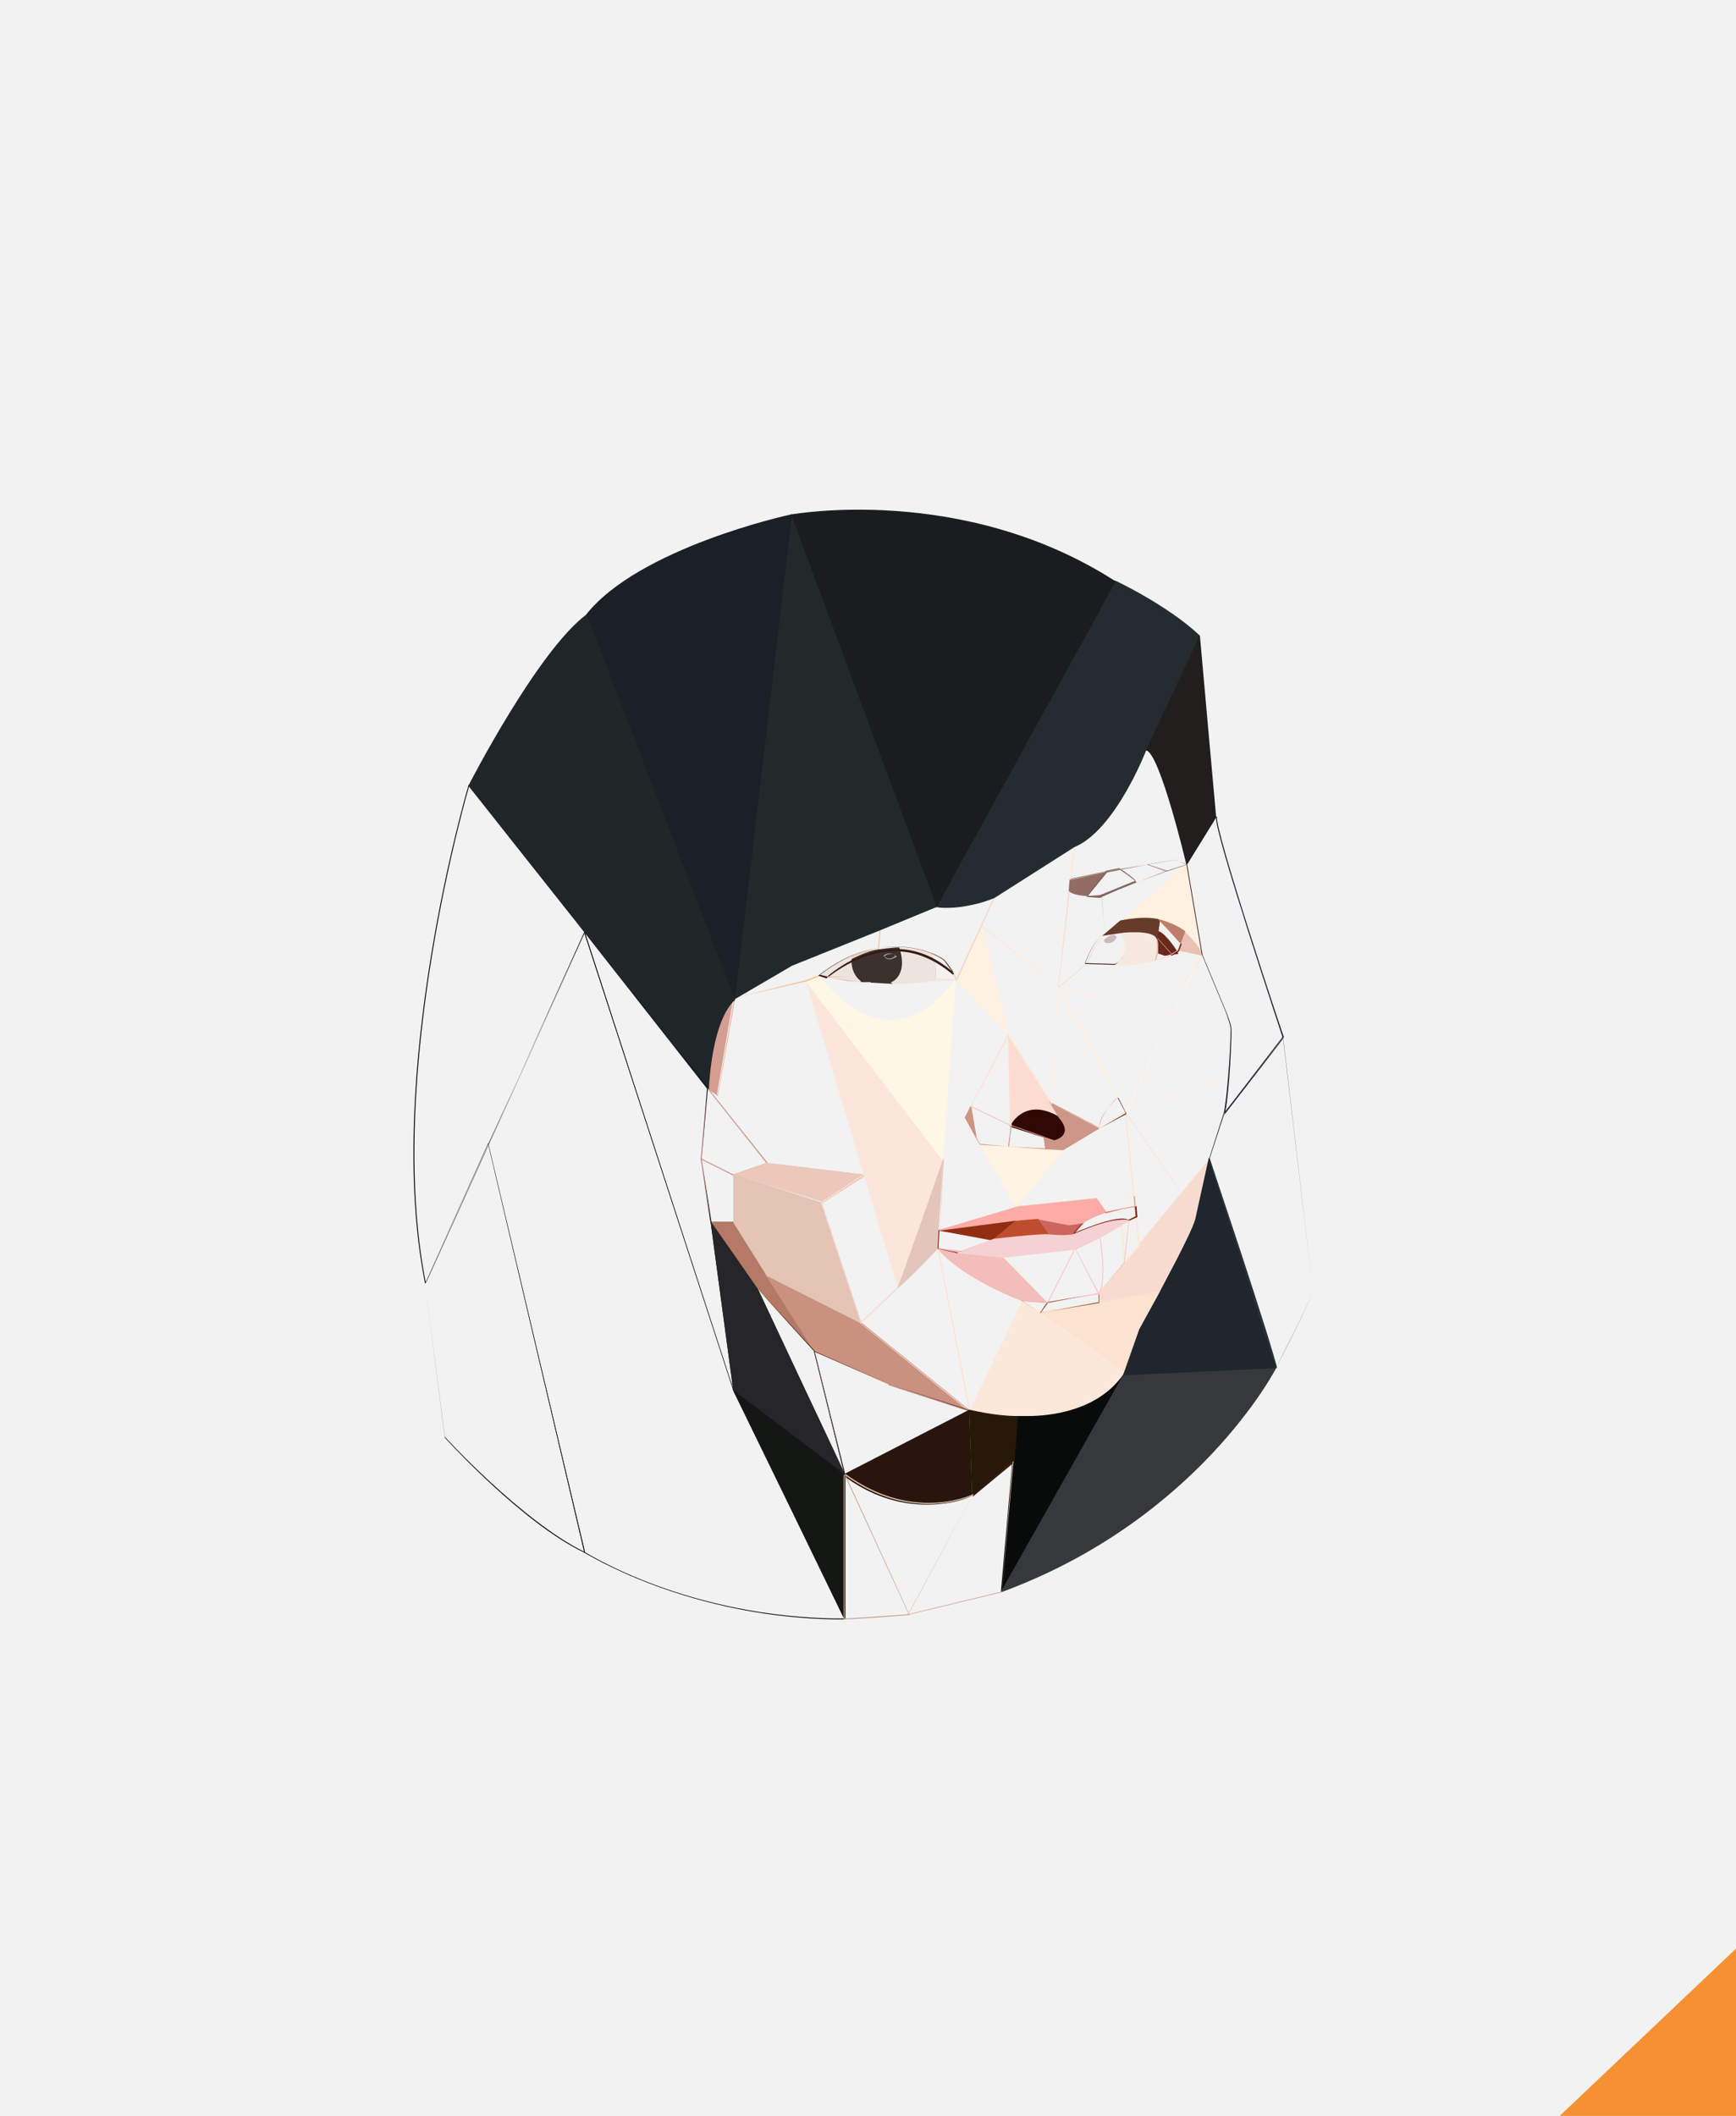 <svg xmlns="http://www.w3.org/2000/svg" xmlns:xlink="http://www.w3.org/1999/xlink" width="192" height="234" viewBox="0 0 192 234"><style type="text/css">.st0{fill:#F2F2F2;} .st1{fill:#F69133;} .st2{clip-path:url(#SVGID_2_);} .st3{clip-path:url(#SVGID_4_);fill:#6A2A1B;} .st4{clip-path:url(#SVGID_4_);fill:#B47A65;} .st5{clip-path:url(#SVGID_4_);fill:#C9917E;} .st6{clip-path:url(#SVGID_4_);fill:#C9917F;} .st7{clip-path:url(#SVGID_4_);fill:#FADCCD;} .st8{clip-path:url(#SVGID_4_);fill:#FFE1CF;} .st9{clip-path:url(#SVGID_4_);fill:#AD7968;} .st10{clip-path:url(#SVGID_4_);fill:#BC7B74;} .st11{clip-path:url(#SVGID_4_);fill:#D8B9AF;} .st12{clip-path:url(#SVGID_4_);fill:#ECC8BB;} .st13{clip-path:url(#SVGID_4_);fill:#E4C4B5;} .st14{clip-path:url(#SVGID_4_);fill:#F8DDD3;} .st15{clip-path:url(#SVGID_4_);fill:#D49E93;} .st16{clip-path:url(#SVGID_4_);fill:#FEECE0;} .st17{clip-path:url(#SVGID_4_);fill:#FCE6DB;} .st18{clip-path:url(#SVGID_4_);fill:#E4C5BB;} .st19{clip-path:url(#SVGID_4_);fill:#FCE0D5;} .st20{clip-path:url(#SVGID_4_);fill:#FFF7E5;} .st21{clip-path:url(#SVGID_4_);fill:#FFEEDD;} .st22{clip-path:url(#SVGID_4_);fill:#FFF0E1;} .st23{clip-path:url(#SVGID_4_);fill:#FFF3E3;} .st24{clip-path:url(#SVGID_4_);fill:#FCEFE0;} .st25{clip-path:url(#SVGID_4_);fill:#FEEEDD;} .st26{clip-path:url(#SVGID_4_);fill:#FCE8DA;} .st27{clip-path:url(#SVGID_4_);fill:#FCE2D1;} .st28{clip-path:url(#SVGID_4_);fill:#9E5F45;} .st29{clip-path:url(#SVGID_4_);fill:#F8DBCF;} .st30{clip-path:url(#SVGID_4_);fill:#FEE2D7;} .st31{clip-path:url(#SVGID_4_);fill:#FBE2D4;} .st32{clip-path:url(#SVGID_4_);fill:#FFF6E5;} .st33{clip-path:url(#SVGID_4_);fill:#FCDCD0;} .st34{clip-path:url(#SVGID_4_);fill:#310803;} .st35{clip-path:url(#SVGID_4_);fill:#CD9C84;} .st36{clip-path:url(#SVGID_4_);fill:#D09482;} .st37{clip-path:url(#SVGID_4_);fill:#CD8E85;} .st38{clip-path:url(#SVGID_4_);fill:#CE9686;} .st39{clip-path:url(#SVGID_4_);fill:#804332;} .st40{clip-path:url(#SVGID_4_);fill:#FFEDD7;} .st41{clip-path:url(#SVGID_4_);fill:#FFEFDF;} .st42{clip-path:url(#SVGID_4_);fill:#FFF1E2;} .st43{clip-path:url(#SVGID_4_);fill:#FCE3D7;} .st44{clip-path:url(#SVGID_4_);fill:#FFE1D5;} .st45{clip-path:url(#SVGID_4_);fill:#CD8D79;} .st46{clip-path:url(#SVGID_4_);fill:#F8ECD7;} .st47{clip-path:url(#SVGID_4_);fill:#FCC9CB;} .st48{clip-path:url(#SVGID_4_);fill:#F2BDBA;} .st49{clip-path:url(#SVGID_4_);fill:#F2C0C5;} .st50{clip-path:url(#SVGID_4_);fill:#FDBABA;} .st51{clip-path:url(#SVGID_4_);fill:#FCC4C7;} .st52{clip-path:url(#SVGID_4_);fill:#8D3020;} .st53{clip-path:url(#SVGID_4_);fill:#912D13;} .st54{clip-path:url(#SVGID_4_);fill:#BF4D2D;} .st55{clip-path:url(#SVGID_4_);fill:#CB655D;} .st56{clip-path:url(#SVGID_4_);fill:#892716;} .st57{clip-path:url(#SVGID_4_);fill:#FEABA6;} .st58{clip-path:url(#SVGID_4_);fill:#EF816F;} .st59{clip-path:url(#SVGID_4_);fill:#F5D8CB;} .st60{clip-path:url(#SVGID_4_);fill:#FFF2E4;} .st61{clip-path:url(#SVGID_4_);fill:#FFF0DF;} .st62{clip-path:url(#SVGID_4_);fill:#E9C0B1;} .st63{clip-path:url(#SVGID_4_);fill:#936D64;} .st64{clip-path:url(#SVGID_4_);fill:#83645F;} .st65{clip-path:url(#SVGID_4_);fill:#A48488;} .st66{clip-path:url(#SVGID_4_);fill:#FDEEDF;} .st67{clip-path:url(#SVGID_4_);fill:#3B2622;} .st68{clip-path:url(#SVGID_4_);fill:#F6EADF;} .st69{clip-path:url(#SVGID_4_);fill:#F3B4AA;} .st70{clip-path:url(#SVGID_4_);fill:#612316;} .st71{clip-path:url(#SVGID_4_);fill:#673B29;} .st72{clip-path:url(#SVGID_4_);fill:#F4D0BD;} .st73{clip-path:url(#SVGID_4_);fill:#F1C49C;} .st74{clip-path:url(#SVGID_4_);fill:#3B322E;} .st75{clip-path:url(#SVGID_4_);fill:#EEE4DF;} .st76{clip-path:url(#SVGID_4_);fill:#252C31;} .st77{clip-path:url(#SVGID_4_);fill:#090B0A;} .st78{clip-path:url(#SVGID_4_);fill:#36393A;} .st79{clip-path:url(#SVGID_4_);fill:#21252E;} .st80{clip-path:url(#SVGID_4_);fill:#2E363A;} .st81{clip-path:url(#SVGID_4_);fill:#20252E;} .st82{clip-path:url(#SVGID_4_);fill:#211F1D;} .st83{clip-path:url(#SVGID_4_);fill:#35160D;} .st84{clip-path:url(#SVGID_4_);fill:#28160D;} .st85{clip-path:url(#SVGID_4_);fill:#281808;} .st86{clip-path:url(#SVGID_4_);fill:#18110D;} .st87{clip-path:url(#SVGID_4_);fill:#D7AE9B;} .st88{clip-path:url(#SVGID_4_);fill:#DFBCA6;} .st89{clip-path:url(#SVGID_4_);fill:#191D1E;} .st90{clip-path:url(#SVGID_4_);fill:#22292B;} .st91{clip-path:url(#SVGID_4_);fill:#1A2025;} .st92{clip-path:url(#SVGID_4_);fill:#1F2628;} .st93{clip-path:url(#SVGID_4_);fill:#0A0E0F;} .st94{clip-path:url(#SVGID_4_);fill:#0F1414;} .st95{clip-path:url(#SVGID_4_);fill:#212325;} .st96{clip-path:url(#SVGID_4_);fill:#111415;} .st97{clip-path:url(#SVGID_4_);fill:#262629;} .st98{clip-path:url(#SVGID_4_);fill:#080C0D;} .st99{clip-path:url(#SVGID_4_);fill:#151715;} .st100{clip-path:url(#SVGID_4_);fill:#C9A18A;} .st101{clip-path:url(#SVGID_4_);fill:#CABBB6;} .st102{clip-path:url(#SVGID_4_);fill:#A89FA7;} .st103{clip-path:url(#SVGID_4_);fill:#FFDFD7;} .st104{clip-path:url(#SVGID_4_);fill:#371A14;} .st105{clip-path:url(#SVGID_4_);fill:#BE7D6A;} .st106{clip-path:url(#SVGID_4_);fill:#9E8F88;} .st107{clip-path:url(#SVGID_4_);fill:#F5D1D4;}</style><path class="st0" d="M0 0h192v234H0z"/><path class="st1" d="M192 215.5L172.5 234H192z"/><defs><path id="SVGID_1_" d="M-25.8-30.2H210v305.1H-25.8z"/></defs><clipPath id="SVGID_2_"><use xlink:href="#SVGID_1_" overflow="visible"/></clipPath><g class="st2"><defs><path id="SVGID_3_" d="M-25.8-30.2H210v305.1H-25.8z"/></defs><clipPath id="SVGID_4_"><use xlink:href="#SVGID_3_" overflow="visible"/></clipPath><path class="st3" d="M127.4 105.2v-1.5c-.4-.3-2.6-.5-3.8-.6v-.1c.7-.3 1.5-.4 2.3-.4 1.1 0 1.9.3 2.3.4.8.3 2.1 2.3 2.1 2.4v.1l-1.5.2-1.4-.5z"/><path class="st4" d="M90.1 149.5c-.2-.3-5.9-6.4-6.3-7-.5-.7-2.2-3.1-3.5-5-.8-1.1-1.5-2.1-1.6-2.3l-.1-.1h2.6l8.9 14.4zM78.6 135.2h2.5l9 14.3s-5.9-6.4-6.3-7c-.8-1.1-4.8-6.7-5.2-7.3"/><path class="st5" d="M90.1 149.5l-5.5-8.6 10.6 5.3 3.3 7zM98.4 153.1l-8.3-3.6-5.3-8.5 10.4 5.3z"/><path class="st6" d="M98.3 153.2l-3.2-6.9.1-.1 12.1 9.8-.1.1zM107.2 156l-8.8-2.9-3.2-6.8z"/><path class="st7" d="M95.1 146.3l8.7-8.3 3.5 18.2zM103.8 138.1l-8.6 8.2 12 9.7z"/><path class="st8" d="M103.7 138.1c2.7 3.3 9.3 5.7 9.4 5.7h.1l-6 12.3-3.5-18zM113.1 143.9s-6.7-2.4-9.3-5.8l3.5 17.9 5.8-12.1z"/><path class="st9" d="M78.6 135.3c-.2-.6-1-6.8-1.1-7.1v-.1l3.7 1.8v5.4h-2.6zM77.6 128.2s.9 6.5 1.1 7h2.5v-5.3l-3.6-1.7z"/><path class="st10" d="M77.5 128.2l.7-8 6.7 8.4-3.8 1.4zM78.2 120.3l-.6 7.9 3.5 1.7 3.7-1.3z"/><path class="st11" d="M84.7 128.6l-6.5-8.2v-.1l17.4 9.6v.1zM95.6 129.9l-17.4-9.6 6.6 8.3z"/><path class="st12" d="M90.9 133.1L81 130l3.8-1.4 11 1.4-4.9 3.1zm-9.6-3.2l9.6 3 4.6-3-10.7-1.3-3.5 1.3zM90.6 129.3l-5.8-.7-3.7 1.3 9.8 3.1 4.7-3.1z"/><path class="st13" d="M84.8 141.1l-3.7-5.9v-5.4l9.8 3.2 4.4 13.4zM81.1 135.2v-5.3l9.8 3.1 4.3 13.3-10.4-5.3z"/><path class="st14" d="M90.8 133l4.8-3.2 3.8 12.6-4.2 4zM99.3 142.3l-3.7-12.4-4.7 3.1 4.3 13.3z"/><path class="st15" d="M78.2 120.4c0-.3.3-7.8 3-9.9l.1-.1-1.9 10.8-1.2-.8zM81.2 110.5L79.4 121l-1.1-.7c-.1 0 .2-7.7 2.9-9.8"/><path class="st16" d="M79.3 121l1.8-10.6 8.1-2 6.5 21.6zM89.1 108.4l-7.9 2.1-1.8 10.5 16.2 8.9z"/><path class="st17" d="M89.1 108.4l.1-.1 15.3 19.9-5.2 14.3zM104.4 128.2l-5.1 14.1-3.7-12.4-6.5-21.5z"/><path class="st18" d="M99.3 142.4v-.1c.4-.9 5-14 5-14.2h.1l-.6 9.9c-1 1.1-4.2 4.4-4.5 4.4zM104.3 128.2l-.6 9.9s-4.7 4.7-4.4 4.2c.4-.9 5.1-14.2 5-14.1"/><path class="st19" d="M98.6 113c-4.6 0-7.9-5-8-5.1l-.1-.1h.1c1.9.4 5 .8 8.2.8 1.6 0 3-.1 4.3-.3.5-.1 1-.1 1.4-.1.7 0 1.1.1 1.1.1h.1v.1c-2.2 3-4.6 4.6-7.1 4.6zM105.7 108.4s-.8-.3-2.5 0c-4.7.7-10.1 0-12.6-.5.1-.1 7.3 11 15.1.5"/><path class="st20" d="M89 108.4l1.6-.6c0 .1 3.4 5 7.9 5 2.5 0 4.9-1.5 7.1-4.4l.1-.1-1.4 20.1-15.3-20zM89.1 108.4l1.5-.6s7.3 10.9 15.1.6l-1.4 19.7-15.2-19.7z"/><path class="st21" d="M104.3 128.2l1.4-19.9 5.9 6.1-7.2 13.8zM104.3 128.2l2.7-5 4.6-8.7-5.9-6.1z"/><path class="st22" d="M104.3 128.2l2.4-4.7 5.9 10.1-8.8 2.5zM112.5 133.5l-5.8-9.9-2.4 4.6-.4 7.9z"/><path class="st23" d="M108.3 126.5l9.4.6-5.3 6.4zM117.6 127.2l-5.2 6.2-4-6.9z"/><path class="st24" d="M117.6 127.1l8 5.3h-.2c-.7 0-13 1.2-13.1 1.2h-.1l5.4-6.5zM125.4 132.3l-7.8-5.2-5.3 6.3c0 .1 12.4-1.1 13.1-1.1"/><path class="st25" d="M117.5 127.2l7.1-4.3.9 9.5zM124.5 123l-6.9 4.2 7.8 5.1z"/><path class="st26" d="M113.5 156.8c-1.9 0-4-.2-6.2-.7h-.1l5.9-12.3 11.5 7.8c0 .1-2.2 5.2-11.1 5.2"/><path class="st26" d="M124.5 151.6s-3 7.4-17.3 4.4l5.9-12.1 11.4 7.7z"/><path class="st27" d="M114.9 145.1l13.7-2.4-.1.1c-.6 1.1-2.3 3.9-2.4 4.3-.1.4-1.5 4.4-1.6 4.5v.1l-9.6-6.6zM128.5 142.8s-2.3 3.9-2.4 4.3c-.1.4-1.6 4.5-1.6 4.5l-9.5-6.4 6.7-1.2 6.8-1.2z"/><path class="st28" d="M115.8 144l5.8-1v1.1l-6.6 1.1zM121.5 143l-5.6 1.1-.8 1.1 6.4-1.2z"/><path class="st29" d="M121.5 143l12.3-14.9h.1c0 .1-1.2 5.8-1.4 6.6-.3.9-3.5 7.7-3.9 8l-7 1.3v-1zM133.8 128.2s-1.2 5.7-1.4 6.6c-.3.9-3.5 7.7-3.9 8l-6.9 1.2v-1l12.2-14.8z"/><path class="st30" d="M124.4 123l11.5-4v.1c0 .2-.4 3.8-.5 4.2-.2.4-1.6 4.9-1.6 4.9l-3.1 3.8-6.3-9zM124.5 123l6.2 8.9 3.1-3.7s1.4-4.5 1.6-4.9c.2-.4.5-4.2.5-4.2l-11.4 3.9z"/><path class="st31" d="M124.4 122.8l6.3 9.1-4.8 5.9zM124.5 123l1.5 14.7 4.7-5.8z"/><path class="st23" d="M132.9 105.4v.1c.1.3 3 6.9 3.1 7.6.3 1.2-.1 5.7-.1 5.9l-11.5 4 8.5-17.6zM132.9 105.6l-8.4 17.5 11.4-4s.5-4.7.1-5.9c-.1-.7-3.1-7.6-3.1-7.6"/><path class="st32" d="M116.9 109h.1c2.7.9 5.2 1.4 7.3 1.4 5 0 7.2-2.4 8.1-3.9l.4-.9h.1s-.1.4-.4.9l-8 16.6-7.6-14.1zM117 109.1l7.5 14 8.4-17.5s-2.5 7.9-15.9 3.5"/><path class="st33" d="M111.5 114.3l5.8 9.3-.1.1s-1.2-.8-2.6-.8c-1.2 0-2.1.6-2.8 1.7l-.1.2-.2-10.5zM111.6 114.5l5.7 9.2s-3.5-2.3-5.4.9l-.3-10.1z"/><path class="st34" d="M111.7 124.6c0-.1.9-1.9 2.9-1.9.8 0 1.7.3 2.7.9 0 0 .9.9.6 1.7-.1.4-.5.7-1.2.9l-5-1.6zM116.7 126.2l-4.8-1.7s1.5-3.3 5.4-.9c0 0 1.7 2-.6 2.6"/><path class="st35" d="M108.4 126.6l-.5-.8-.6-3.5 4.6 2.2-.3 2.3zM111.6 126.8l.2-2.3-4.4-2.1.6 3.4.4.7z"/><path class="st36" d="M106.7 123.6l.7-1.4.6 3.6h-.1zM106.7 123.6l.7-1.2.6 3.4z"/><path class="st37" d="M111.5 126.8l.3-2.4 3.7 1.3.2 1.4zM115.6 127l-.1-1.2-3.7-1.3-.2 2.3z"/><path class="st38" d="M115.6 127.1l-.2-1.4 1.2.4s.9-.2 1.1-.8c.2-.4 0-1-.6-1.7l-1.1-1.8 5.6 2.9-4.1 2.5-1.9-.1zM116.2 122l5.4 2.8-4 2.4-2-.1-.1-1.3 1.2.4s2.3-.4.6-2.6l-1.1-1.6z"/><path class="st39" d="M121.6 124.8c0-1.6 1.9-3.4 2-3.4h.1l.9 1.8-3 1.6zM123.6 121.4s-2.1 1.8-2 3.4l2.9-1.7-.9-1.7z"/><path class="st40" d="M116.2 122l.8-13.2 6.7 12.5c-2 1.7-2 3.3-2 3.4v.1l-5.5-2.8zM117 109.1l-.8 12.9 5.4 2.8s0-1.6 2-3.4l-6.6-12.3z"/><path class="st41" d="M111.5 114.5l-3.1-12.3 8.7 6.8-.8 13.2zM108.5 102.3l3.1 12.2 4.6 7.5.8-12.9z"/><path class="st42" d="M105.7 108.4l2.9-6.2 3.1 12.4zM105.7 108.4l2.8-6.1 3.1 12.2z"/><path class="st43" d="M108.5 102.4l1.4-3.2 9-5.6-1.8 15.6zM110 99.3l-1.5 3 8.5 6.8 1.8-15.4z"/><path class="st44" d="M124.4 110.4c-3.8 0-7.3-1.3-7.3-1.3h-.1l3.2-2.6c1 .1 2 .1 3 .1 5.6 0 7.1-1.6 7.1-1.6l2.7.5v.1c-1.4 3.2-4.3 4.8-8.6 4.8M120.1 106.6l-3.1 2.5s12.4 4.7 15.9-3.5l-2.6-.5s-2.1 2.2-10.2 1.5"/><path class="st45" d="M112.9 143.8l3.1.2-.9 1.2h-.1zM115.9 144.1l-2.8-.2 1.9 1.3h.1z"/><path class="st46" d="M124.2 139.6c.1-.2-.1-2.7-.3-4.3l1.7-.8.3 3.2-1.7 1.9zM125.7 134.6l-1.6.8s.5 4.1.3 4.3l1.7-2-.4-3.1z"/><path class="st47" d="M121.5 143c.6-.7.1-6.1.1-6.2l3.3-1.9-.5 4.8-2.9 3.3zM124.8 135l-3.2 1.8s.5 5.5-.1 6.2l2.8-3.4.5-4.6z"/><path class="st48" d="M113.1 143.9c-.1 0-6.7-2.5-9.4-5.8l-.1-.1h.1c.1 0 6.2.8 7.1.9l5.1 5.2-2.8-.2zM110.9 139l5 5.1-2.8-.2s-6.6-2.4-9.3-5.8c0 0 6.2.8 7.1.9"/><path class="st49" d="M110.8 138.9h.1c1.6-.2 8-.9 8-.9h.1l-3.1 6.1-5.1-5.2zM118.9 138.1s-6.4.7-8 .9l5 5.1 3-6z"/><path class="st50" d="M118.9 138l2.7 5.1-5.8 1zM121.5 143l-2.6-4.9-3 6z"/><path class="st51" d="M118.9 138.1l2.8-1.4v.1c.8 5.1-.1 6.2-.1 6.3l-.1.1-2.6-5.1zM121.6 136.8l-2.7 1.3 2.6 4.9s.9-1.1.1-6.2"/><path class="st52" d="M103.7 138.1l.1-2.1 6.2 1.1-4.1 1.5zM105.9 138.5l3.9-1.4-5.9-1-.1 2z"/><path class="st53" d="M103.9 136.1v-.1l8.6-1.1-2.7 2.3zM112.3 135l-2.5 2.1-5.9-1z"/><path class="st54" d="M112.3 135l2.6-.3 1.2 1.9-6.3.5zM116 136.5l-6 .5 2.3-2 2.5-.2z"/><path class="st55" d="M117.1 136.7c-.4 0-.8 0-1-.1l-1.3-1.9h.1c1.2.2 3.4.7 3.5.7.1 0 .9-.1 1.4-.2h.1l-1.1 1.3c-.1 0-.9.2-1.7.2"/><path class="st55" d="M118.7 136.5s-1.7.3-2.7 0l-1.2-1.7s3.4.7 3.5.7c.1 0 1.4-.2 1.4-.2l-1 1.2z"/><path class="st56" d="M118.7 136.5l1-1.2c2.1-1.5 5.8-1.9 5.9-1.9h.1l.1 1.2-.9.4c-.1-.1-.3-.1-.6-.1-1.8 0-5.5 1.6-5.6 1.6zM125.5 133.4s-3.7.4-5.8 1.8l-1 1.2s4.9-2.2 6.1-1.5l.8-.4-.1-1.1z"/><path class="st57" d="M103.9 136l8.7-2.6 8.7-.9 1.1 1.6h-.1s-1.6.5-2.6 1.2l-1.4.2-3.2-.6-.3-.1-2.5.2-8.4 1.1v-.1zM114.8 134.8l-2.5.2-8.4 1.1 8.7-2.6 8.6-.9 1 1.5s-1.6.5-2.6 1.2l-1.4.2-3.2-.6-.2-.1z"/><path class="st58" d="M121.2 132.5l4.3-.2.1 1.2h-.1c-.7 0-3.2.7-3.2.7l-1.1-1.7zM125.5 133.4l-.1-1.1-4.2.2 1 1.5c.1.1 2.6-.5 3.3-.6"/><path class="st59" d="M118.2 98.4l.1.1c.5.6 3.4.6 3.5.6h.1v.1l.3 4.3c-1.1.6-1.9 3.1-1.9 3.1l-3.2 2.6 1.1-10.8zM121.8 99.2s-3 0-3.5-.7l-1.2 10.6 3.1-2.5s.8-2.5 2-3.1l-.4-4.3z"/><path class="st60" d="M121.7 99.1c.4-.4 9.1-3.5 9.5-3.6l.1.1-9.3 8-.3-4.5zM131.2 95.6s-9.1 3.2-9.5 3.6l.3 4.3 9.2-7.9z"/><path class="st61" d="M132.9 105.6s-1.5-4-6.4-4c-.8 0-1.6.1-2.5.3v-.1l7.4-6.4 1.7 10.1-.2.1zM132.9 105.6s-2-5.3-9-3.7l7.3-6.3 1.7 10z"/><path class="st62" d="M130.2 105.1l.8-2.1.1.1c.1.1 1.7 1.6 1.9 2.5v.1l-2.8-.6zM130.3 105.1l.7-2s1.7 1.6 1.9 2.5l-2.6-.5z"/><path class="st63" d="M120.2 99.1c-.1 0-1.7-.1-2-.6l.1-1.3 4.3-.9-2.4 2.8zM118.4 97.3l4.1-.9-2.2 2.7s-1.7-.1-2-.6l.1-1.2z"/><path class="st64" d="M120.1 99.1l2.2-2.8 1.5-.3c1.9 1.3 1.8 1.4 1.8 1.4-.1 0-3.9 1.6-4 1.6l-1.5.1zM125.7 97.6c.1-.1-1.8-1.4-1.8-1.4l-1.5.3-2.2 2.7 1.5.1c0-.1 3.9-1.7 4-1.7"/><path class="st65" d="M123.8 96.1l3.2-.5 2.2.7-3.5 1.3zM129 96.3l-2-.7-3.1.6 1.8 1.4z"/><path class="st66" d="M118.7 93.6c4.3-1.7 7.9-10.7 8-10.8h.1c1.3 0 4.3 12.2 4.5 12.7l-2.3.8-2-.7-3.1.5-1.5.3-4.2.9.5-3.7zM126.8 82.9s-3.6 9.1-8 10.8l-.4 3.6 4.1-.9 1.5-.3 3.1-.5 2 .7 2.2-.8c-.1.1-3.2-13-4.5-12.6"/><path class="st67" d="M120 106.6c1-2.8 2-3.2 2-3.2.2-.1 1.7-.3 1.9-.3.5.6.7 1.3.6 1.9-.2 1.1-1.2 1.7-1.2 1.7l-3.3-.1zM123.9 103.1s-1.7.2-1.9.3c0 0-1 .4-2 3.1l3.2.1c.2.1 2.5-1.3.7-3.5"/><path class="st68" d="M123.9 106.8h-.7l.1-.1s1-.6 1.1-1.6c.1-.6-.1-1.3-.6-1.9l-.1-.1h.1s1-.1 1.9-.1c.5 0 .9 0 1.2.1.9.2 1 .7 1 .7 0 .1.3 1.9-.2 2.5.1 0-2.1.5-3.8.5M128 103.8s.3 1.9-.2 2.4c0 0-2.7.6-4.4.5 0 0 2.3-1.4.6-3.6 0 0 2.2-.2 3.1 0 .7.2.9.7.9.7"/><path class="st69" d="M127.7 106.2c.4-.8.2-2.4.2-2.4v-.2l1.8 2c-.3.2-1.7.6-2 .6l-.1.1.1-.1zM129.6 105.6l-1.6-1.8s.3 1.6-.2 2.4c0 0 1.6-.4 1.8-.6"/><path class="st70" d="M127.9 103.8l.4-2.1.1.1c1.1 1.2 2.3 2.6 2.3 2.6l-.3.8-.8.5-1.7-1.9zM128.3 101.8l-.3 2 1.6 1.8.7-.5.3-.8s-1.2-1.3-2.3-2.5"/><path class="st71" d="M127.9 103.8s-.1-.7-2.3-.7c-.5 0-1.1 0-1.7.1l-2 .3 2-1.7s1.4-.3 2.7-.3c.7 0 1.2.1 1.7.2l-.3 2.1h-.1zM122.1 103.4l1.8-1.6s2.7-.6 4.4-.1l-.3 2s0-1.1-4-.7l-1.9.4z"/><path class="st72" d="M105.7 108.4c-.6-3-4.3-3.5-6.4-3.5-1.2 0-2.1.1-2.1.1h-.1l.2-2.3 6.1-2.6h1.1c3 0 5.5-1 5.5-1.1l.1-.1-4.4 9.5zM97.3 102.9l-.2 2.2s7.7-1.2 8.7 3.4l4.2-9.2s-3.1 1.3-6.6 1l-6.1 2.6z"/><path class="st73" d="M81.1 110.4l6.4-3.7 9.9-3.9-.2 2.3c-2.5 0-6.4 2.8-6.4 2.8l-1.5.6-8.2 1.9zM90.7 107.8s3.9-2.8 6.4-2.8l.2-2.2-9.8 3.9-6.4 3.7 8-2 1.6-.6z"/><path class="st74" d="M95.1 108.6s-1.4-.6-1.1-2.4c0 0 1.7-.9 3-1.1.1 0 1.7-.3 2.3-.3h.2s1.1 3-.9 4l-3.5-.2zM99.5 104.8s1.1 2.9-.9 3.9l-3.5-.2s-1.4-.5-1-2.4c0 0 1.7-.9 3-1.1 0 0 2.2-.3 2.4-.2"/><path class="st75" d="M95.3 108.6h-.2s-.6-.1-1.4-.2c-1.8-.2-2.8-.4-3.1-.6h-.1.1c.1-.1 2.9-1.9 3.5-2h.1v.1s-.3 1.7.9 2.6l.2.1zm-4.5-.8c.3.1 1.4.3 2.9.5.5.1 1 .1 1.2.1-1-.9-.9-2.2-.9-2.5-.6.3-2.8 1.7-3.2 1.9M93.7 108.4c-1.2-.1-2.8-.4-3-.6 0 0 2.9-1.8 3.5-2 0 0-.3 1.7 1 2.7-.1.1-.7 0-1.5-.1"/><path class="st69" d="M105.7 108.5c-.1-.1-.3-.1-.8-.1-.7 0-1.6.1-1.6.1h-.1l.1-.1c.6-.8-.2-2.9-.3-2.9v-.1h.1c2.4 1 2.7 3 2.6 3.1zM103 105.5s.9 2.1.2 3c0 0 2.1-.3 2.5 0 0-.1-.2-2.1-2.7-3"/><path class="st75" d="M99.4 108.8c-.4 0-.6 0-.8-.1h-.1l.1-.1c.1 0 1.8-.8.9-3.7v-.1h.1c.1 0 2.2 0 3.4.6 0 .1.9 2.2.2 3 0 .1-2.4.4-3.8.4M99.6 104.9s2.2 0 3.4.6c0 0 .9 2.2.2 3 0 0-3.8.5-4.5.2 0 0 1.9-.8.9-3.8"/><path class="st76" d="M104.7 100.4c-.4 0-.8 0-1.2-.1h-.1l19.9-36.1c.1 0 5.9 2.8 9.3 6l-5.9 12.6c0 .1-3.4 9-8 10.8l-8.8 5.6c.1.1-2.4 1.2-5.2 1.2M132.7 70.3l-5.9 12.6s-3.4 8.9-8 10.8l-8.8 5.6s-3.1 1.4-6.4 1l19.8-36s5.8 2.8 9.3 6"/><path class="st77" d="M110.7 176l1.7-19.4h1.3c2.3 0 8-.5 10.8-5l.1.1-13.8 24.3h-.1zM110.8 176l1.7-19.3s8.4.9 12.1-5L110.8 176z"/><path class="st78" d="M124.3 151.9l16.9-.8v.1c-.1.2-8.7 16.9-30.5 24.9l-.1.1 13.7-24.3zM141.2 151.1s-8.5 16.8-30.4 24.9l13.6-24.1 16.8-.8z"/><path class="st79" d="M126 147l2.2-4c0-.1 3.6-6.6 4-8.2l1.5-6.8.1.2c.1.2 7 20.8 7.4 23v.1l-17 .8 1.8-5.1zM141.2 151.1l-16.8.8 1.7-4.9 2.2-4s3.6-6.6 4-8.2l1.4-6.6c.1 0 7 20.8 7.5 22.9"/><path class="st80" d="M133.7 128.2l1.6-5 6.6-8.6 3.3 28.1c-.2 1.1-3.8 8.1-4 8.4l-.1.1-7.4-23zM141.9 114.8l-6.5 8.4-1.6 4.9 7.4 23s3.8-7.3 4-8.4l-3.3-27.9z"/><path class="st81" d="M135.3 123.2c.3-.7.8-6.8.8-9.3 0-.5-.2-1-.4-1.6 0-.1-.1-.2-.1-.3l-2.7-6.5-1.7-10 3.3-5.2h.1c-.3 1.4 7.3 24.2 7.4 24.4l-6.7 8.5zM134.5 90.4l-3.2 5.2 1.7 10 2.7 6.5c.2.6.5 1.2.5 1.9 0 2.4-.4 8.6-.8 9.3l6.5-8.4c0-.1-7.7-23.1-7.4-24.5"/><path class="st82" d="M131.2 95.6c0-.1-2.9-12.2-4.4-12.6h-.1l6-12.8 1.8 20.2-3.3 5.3v-.1zM132.7 70.3l1.8 20-3.2 5.2s-2.9-12.2-4.5-12.7l5.9-12.5z"/><path class="st83" d="M90 149.4l8.4 3.7 9 2.9-14 7.2zM90.1 149.5l3.3 13.6 13.8-7.1-8.8-2.9z"/><path class="st84" d="M102.5 166.4c-3.3 0-6.4-1.1-9.2-3.2l-.1-.1 14-7.2.3 9.5c0 .1-2 1-5 1"/><path class="st84" d="M107.5 165.4s-7.1 3.1-14.1-2.3l13.8-7.1.3 9.4z"/><path class="st85" d="M107.2 155.9c.1 0 2.8.7 5.3.7h.1l-.4 5.1-4.6 3.8-.4-9.6zM112 161.7l-4.5 3.7-.3-9.4s2.7.7 5.2.7l-.4 5z"/><path class="st86" d="M83.7 142.5h.1l6.3 6.9 3.4 13.7h-.1zM83.8 142.5l9.6 20.6-3.3-13.6z"/><path class="st87" d="M107.5 165.4l4.6-3.8-1.3 14.5-10.4 2.5zM100.5 178.5l10.3-2.5 1.2-14.3-4.5 3.7z"/><path class="st88" d="M93.3 162.9l.2.1c2.9 2.1 6 3.2 9.2 3.2 2.9 0 4.8-.9 4.8-.9l.2-.1-7.2 13.3-7.2-15.6zM93.4 163.1l7.1 15.4 7.1-13.1c-.1 0-6.7 3.2-14.2-2.3"/><path class="st89" d="M87.4 56.9c.1 0 3-.5 7.5-.5 7.4 0 18.3 1.4 28.5 7.9l-19.9 36.1-16.1-43.5zM87.5 56.9s19-3.5 35.9 7.4l-19.8 36-16.1-43.4z"/><path class="st90" d="M87.4 56.9h.1l16.1 43.4-6.3 2.6-9.7 3.9-6.5 3.8zM81.2 110.5l6.3-53.6 16 43.4-6.2 2.6-9.8 3.8z"/><path class="st91" d="M64.8 68c5.8-7.4 22.5-11.1 22.7-11.1h.1l-6.3 53.6h-.1L64.8 68zM64.9 68c5.9-7.4 22.6-11.1 22.6-11.1l-6.3 53.5L64.9 68z"/><path class="st92" d="M51.8 86.9c.1-.2 7.6-14.8 13-18.9h.1l16.4 42.6s-2.4 1.5-2.9 9.8v.1L51.8 86.9zM51.9 86.9s7.5-14.7 13-18.9l16.3 42.5s-2.4 1.4-3 9.9L51.9 86.9z"/><path class="st93" d="M47 141.9c-4.6-23 4.7-54.7 4.8-55v-.1l12.9 16.4L47 142v-.1zM51.9 86.9s-9.4 31.8-4.8 55l17.6-38.7-12.8-16.3z"/><path class="st94" d="M64.6 103.1h.1l13.6 17.2-.7 7.9 1.1 7 2.5 18.6h-.1zM78.2 120.3l-13.5-17.2 16.4 50.7-2.5-18.6-1-7z"/><path class="st95" d="M54 126.6l10.6-23.5h.1v68.5h-.1zM54 126.5l10.7 45.1v-68.5z"/><path class="st96" d="M64.6 171.7c-6.9-3.3-15.3-12.6-15.4-12.7L47 141.9l7-15.5 10.7 45.3h-.1zM47 141.9l2.2 17s8.5 9.3 15.4 12.7L54 126.5l-7 15.4z"/><path class="st97" d="M81.1 153.8l-2.5-18.6h.1l5.1 7.3 9.7 20.6h-.1zM93.4 163.1l-12.3-9.3-2.5-18.6 5.2 7.3z"/><path class="st98" d="M93.4 179.1c-17.2 0-28.7-7.4-28.8-7.4v-68.5h.1l16.5 50.7 12.2 25.2zM93.4 179l-12.3-25.2-16.5-50.7v68.5c.1 0 11.4 7.4 28.8 7.4"/><path class="st99" d="M81.1 153.8h.1l12.3 9.3V179l-.1.1zM93.4 163.1V179l-12.3-25.2z"/><path class="st100" d="M93.4 163.1h.1l7.1 15.5h-.1c-.5.1-6.8.5-7.1.5h-.1v-16zM93.4 179s6.5-.4 7.1-.5l-7.1-15.4V179z"/><path class="st101" d="M122.6 104.3h-.3s-.1-.1-.1-.3c0-.2.5-.6.9-.6h.2s.2.2.2.3c-.1.1-.3.6-.9.6M123.4 103.8s-.3.7-1.2.4c0 0-.1 0-.1-.2 0-.1.7-.7 1.1-.5.1.1.3.2.2.3"/><path class="st102" d="M98.4 106.1c-.4 0-.6-.3-.6-.3.2-.2.4-.3.7-.3.4 0 .7.3.7.3-.4.2-.6.3-.8.3M99 105.7s-.6-.6-1.3 0c.1 0 .6.7 1.3 0"/><path class="st103" d="M107.3 122.4l4.3-8.2.3 10.4zM111.6 114.5l-4.2 7.9 4.4 2.1z"/><path class="st104" d="M90.5 107.9c2.8-2.2 5.6-3.2 8.5-3.2 3.2 0 5.3 1.3 5.5 1.6.1.2 1 1.4 1 1.4l-.1.1c-2-1.7-4.1-2.6-6.4-2.6-4.2 0-7.5 3-7.6 3l-.9-.3zM90.7 107.8l.8.2s7.1-6.6 14-.4c0 0-.9-1.3-1-1.4-.2-.3-6.4-4.1-13.8 1.6"/><path class="st69" d="M95.1 108.6l-1.3-.1-2.3-.4v-.1h2.4l2.4.6v.1zM96.3 108.6l-2.4-.6-2.4.1 2.3.3 1.3.2z"/><path class="st105" d="M128.1 101.7h.2c.1 0 1.8.5 2.8 1.3l-.5 1.3-2.5-2.6zM131 103.1l-.5 1.2-2.3-2.6c.1.1 1.9.5 2.8 1.4"/><path class="st106" d="M126.8 95.6l3-.5 1.6.5-2.4.8zM129.9 95.1l-2.9.5 2 .7 2.2-.7z"/><path class="st107" d="M105.9 138.6v-.1l4-1.5c.1 0 4.6-.5 5.9-.5h.2s.7.1 1.4.1c.5 0 .9 0 1.3-.1 0 0 3.5-1.6 5.5-1.6.3 0 .5 0 .7.1h.1l-3.3 1.9-2.7 1.3-8.1.9-5-.5zM105.9 138.5l4-1.5s5.2-.6 6.1-.5c0 0 1.6.2 2.7 0 0 0 4.5-2.1 6.1-1.5l-3.2 1.8-2.7 1.3-8 .9-5-.5z"/></g></svg>